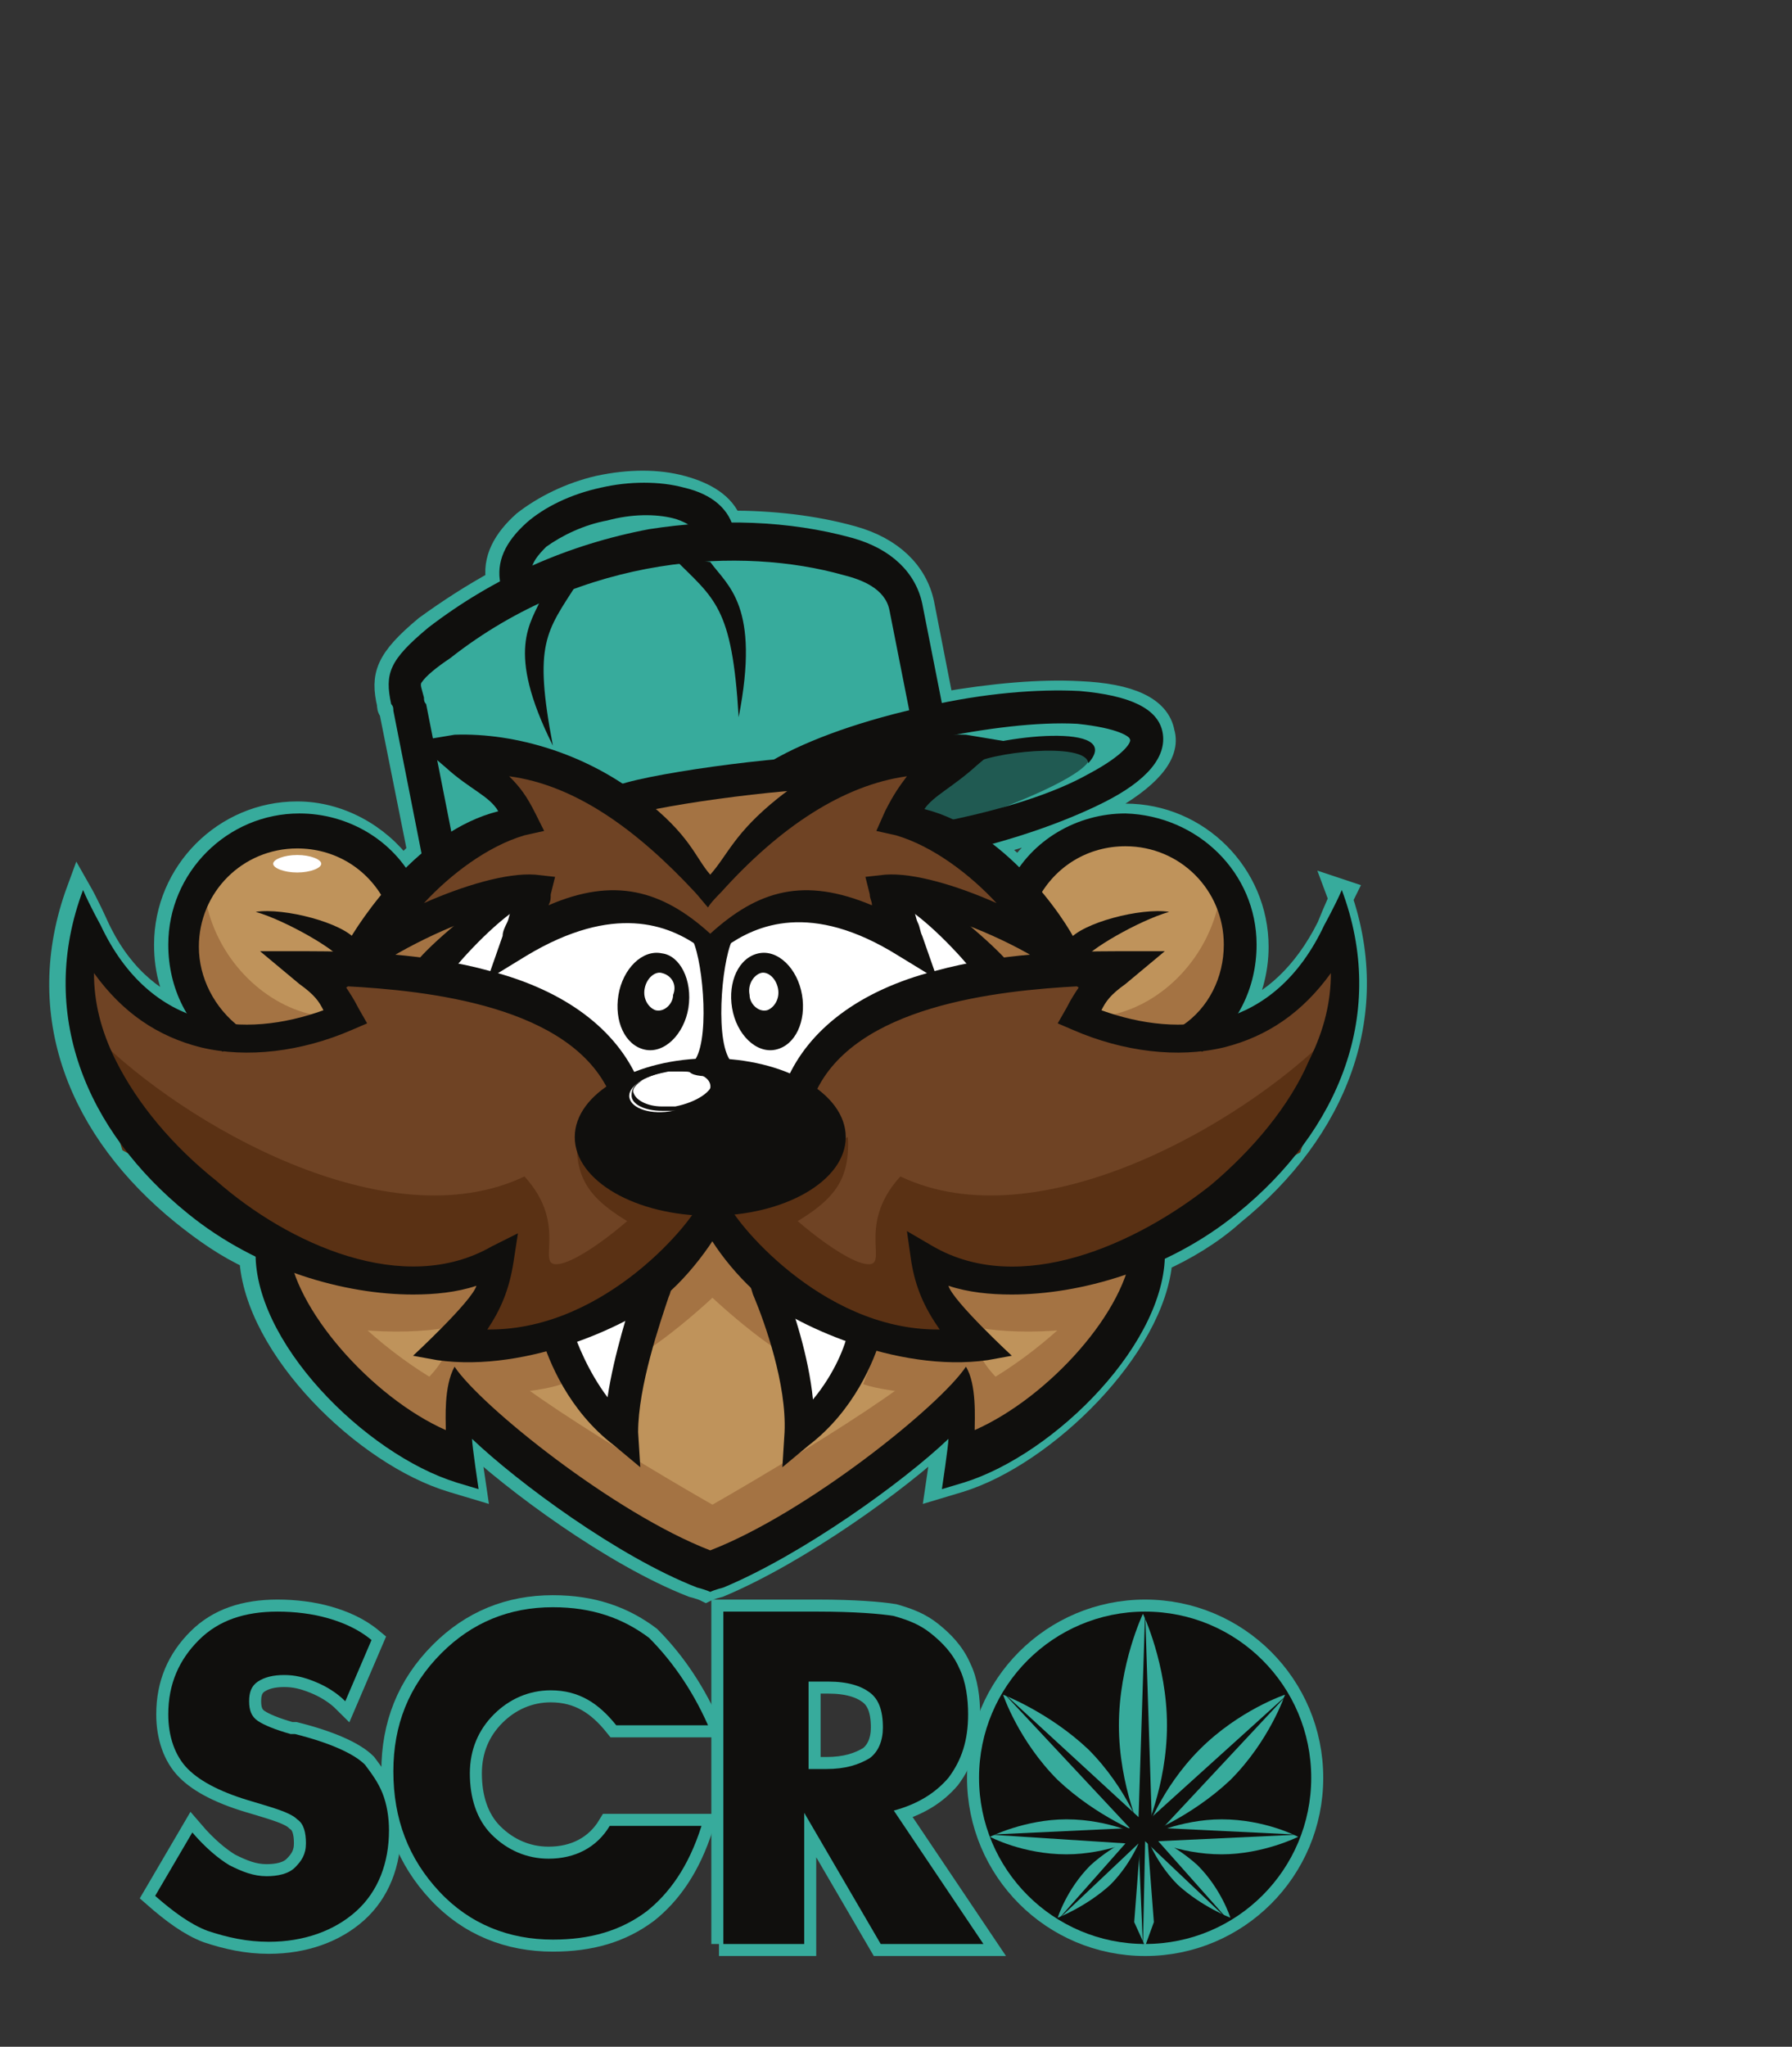 <svg
   xmlns:dc="http://purl.org/dc/elements/1/"
   xmlns:cc="http://creativecommons.org/ns#"
   xmlns:rdf="http://www.w3org/1999/2/22-rdf-syntax-ns#"
   xmlns:svg="http://www.w3.org/2000/svg"
   xmlns="http://www.w3.org/2000/svg"
   viewBox="0 0 820 936"
   height="936"
   width="820"
   xml:space="preserve"
   version="1"
   id="svg4155"><rect x="0" y="0" width="820" height="936" fill="#333333" stroke="none"/><defs
     id="defs4159"><clipPath
       id="clipPath4169"
       clipPathUnits="userSpaceOnUse"><path
         id="path4171"
         d="m 0,749 656,0 L 656,0 0,0 0,749 Z" /></clipPath></defs><g
     transform="matrix(1,0,0,-1,0,936)"
     id="g4163"><g
       id="g4165"><g
         clip-path="url(#clipPath4169)"
         id="g4167"><g
           transform="translate(600,449)"
           id="g4173"><path
             id="path4175"
             style="fill:#100f0d;fill-opacity:1;fill-rule:nonzero;stroke:none"
             d="m 0,0 c -10,-20 -26,-39 -46,-55 -33,-27 -86,-51 -127,-28 l -12,7 2,-14 c 2,-12 6,-21 13,-31 -0,-0 -0,-0 -1,-0 -47,0 -83,38 -93,53 29,3 51,18 51,36 0,8 -5,16 -13,22 20,37 82,44 119,46 l 0,-0 c -2,-3 -4,-6 -6,-10 l -4,-7 7,-3 c 23,-10 48,-13 69,-8 20,5 36,16 49,34 C 10,27 7,14 0,0 m -236,-116 c 7,-4 14,-7 23,-10 -3,-7 -7,-17 -15,-26 -2,13 -5,26 -8,36 m 82,-51 c 0,5 1,21 -4,29 -12,-18 -73,-67 -117,-84 -44,17 -105,66 -117,84 -5,-9 -4,-24 -4,-29 -29,13 -59,44 -69,70 19,-7 37,-10 53,-10 10,0 20,1 29,4 -3,-7 -29,-32 -29,-32 l 11,-2 c 17,-2 35,-0 51,4 4,-11 13,-30 31,-43 l 12,-10 -1,16 c -1,22 9,50 14,62 0,1 1,3 1,4 7,7 14,15 18,23 4,-7 11,-15 17,-22 0,-1 1,-3 2,-5 4,-12 14,-40 14,-62 l -1,-16 12,10 c 17,13 26,32 31,44 16,-5 35,-7 52,-4 l 11,2 c 0,0 -27,25 -29,32 9,-3 19,-4 29,-4 16,-0 34,3 51,9 -10,-26 -40,-57 -69,-69 m -159,50 c -3,-10 -7,-23 -8,-35 -7,9 -12,18 -14,25 8,3 16,7 23,10 M -547,0 c -7,14 -10,27 -10,40 12,-17 29,-29 49,-34 21,-5 46,-2 69,8 l 7,3 -4,7 c -2,4 -4,7 -6,10 37,-1 99,-8 119,-45 -8,-6 -13,-14 -13,-22 0,-18 22,-33 52,-36 -10,-15 -46,-53 -93,-53 -0,0 -0,0 -1,0 7,10 11,18 13,31 l 2,14 -12,-7 c -40,-22 -93,1 -127,28 -20,16 -36,36 -46,55 m 40,54 c 0,25 20,45 45,45 16,0 30,-8 38,-21 -6,-7 -11,-14 -14,-19 -9,7 -32,13 -44,11 12,-3 30,-13 37,-19 -5,0 -10,0 -14,0 l -22,0 18,-15 c 7,-5 9,-8 11,-12 -12,-4 -24,-7 -36,-7 -12,8 -19,22 -19,36 m 107,86 6,-5 c 11,-10 20,-13 24,-20 -8,-2 -16,-5 -22,-10 l -7,34 z m -6,34 c 1,3 7,7 12,11 13,10 27,18 41,25 -5,-11 -14,-25 7,-65 -9,45 -4,52 9,72 16,6 33,10 49,12 17,-17 25,-22 28,-71 10,51 -5,60 -13,71 l -5,1 c 25,2 48,-1 67,-6 8,-2 19,-6 21,-16 l 9,-46 c -24,-6 -46,-14 -62,-22 -26,-2 -57,-7 -70,-11 -24,15 -52,23 -76,22 l -12,-2 -3,16 c -0,1 -0,2 -1,3 -1,5 -1,6 -1,7 m 58,62 c 7,6 16,10 27,13 11,2 22,3 30,0 2,-0 4,-1 7,-3 -6,-1 -12,-1 -19,-2 -18,-3 -36,-8 -53,-16 1,3 4,6 6,8 m 242,-81 c 19,-1 24,-6 25,-7 0,-1 -2,-7 -20,-16 -16,-8 -38,-16 -63,-21 l 0,-0 c -4,2 -8,3 -13,4 4,6 13,10 24,20 l 5,5 c 16,4 45,6 46,-2 13,14 -16,14 -40,10 l -16,3 c -2,0 -5,0 -7,0 22,4 42,6 59,5 m -132,-31 c -2,-1 -3,-2 -5,-4 -20,-16 -23,-26 -31,-35 -7,8 -8,16 -25,30 16,3 41,7 60,8 m 95,-51 c -18,8 -38,14 -51,13 l -9,-1 2,-8 c 0,-2 1,-3 1,-5 -31,13 -52,7 -74,-13 -22,20 -44,26 -74,13 1,2 1,3 1,5 l 2,8 -9,1 c -13,1 -33,-5 -51,-13 12,13 29,26 46,31 l 9,2 -4,8 c -4,8 -7,12 -12,17 30,-4 58,-24 85,-53 1,-1 5,-6 6,-7 1,2 5,6 6,7 27,30 56,49 85,53 -5,-5 -8,-10 -12,-17 l -4,-8 9,-2 c 18,-5 34,-18 46,-31 m 5,-26 c -3,4 -8,9 -15,14 9,-4 18,-8 26,-13 -4,-0 -8,-1 -11,-1 m -33,-6 -7,18 c -1,2 -1,4 -2,6 -1,2 -1,4 -2,6 10,-7 21,-18 27,-26 -5,-1 -10,-2 -15,-3 -0,-0 -1,-0 -1,-0 m -186,9 c 37,22 61,15 76,6 5,-11 8,-44 1,-54 -11,-1 -21,-3 -29,-7 -11,20 -32,36 -64,45 l 16,10 z m -6,20 c -1,-2 -1,-3 -2,-5 -1,-2 -2,-4 -2,-6 l -7,-18 c -0,0 -0,0 -1,0 -5,1 -10,2 -15,3 7,8 17,19 27,26 m -44,-23 c -4,0 -8,1 -12,1 8,5 17,9 27,13 -6,-6 -12,-11 -15,-15 M -266,3 c -7,10 -4,43 1,54 l -0,0 c 14,9 39,16 75,-6 l 16,-10 c -31,-9 -53,-25 -63,-45 -8,4 -18,6 -29,7 m 182,96 c 25,0 45,-20 45,-45 0,-14 -7,-28 -19,-36 -12,-0 -25,2 -36,7 2,4 4,7 11,12 L -66,51 -88,51 c -4,-0 -9,-0 -14,-0 7,6 25,16 37,19 -13,2 -37,-4 -45,-11 -3,5 -8,12 -14,19 8,13 23,22 38,22 M 15,79 C 12,73 8,63 8,63 -3,41 -18,28 -34,22 c 6,10 9,21 9,32 0,33 -27,60 -60,60 -20,0 -37,-9 -49,-25 -4,4 -9,8 -13,12 20,5 38,12 52,19 20,11 30,22 27,32 -2,11 -15,17 -38,18 -18,1 -40,-1 -63,-5 l -9,46 c -3,14 -14,25 -32,30 -18,5 -37,7 -56,7 -3,8 -11,13 -22,16 -11,3 -24,3 -38,-0 -13,-3 -25,-9 -34,-16 -9,-8 -14,-17 -12,-27 -11,-6 -22,-13 -33,-21 l -0,-0 c -18,-15 -20,-22 -17,-35 0,-1 0,-2 1,-3 l 13,-65 c -3,-2 -5,-5 -8,-7 -11,15 -29,25 -48,25 -33,0 -60,-27 -60,-60 0,-12 3,-23 10,-32 -17,6 -32,19 -42,41 0,0 -4,9 -8,16 -21,-57 1,-110 48,-148 10,-8 20,-15 31,-20 2,-41 52,-90 92,-102 l 10,-3 c 0,0 -3,20 -3,23 21,-20 67,-54 103,-68 0,0 4,-1 6,-2 2,1 6,2 6,2 36,15 82,48 103,68 -0,-3 -3,-23 -3,-23 l 10,3 c 39,12 89,61 92,101 11,5 23,12 33,21 47,38 69,92 48,148" /></g><g
           transform="translate(600,449)"
           id="g4177"><path
             id="path4179"
             style="fill:none;stroke:#37ab9c;stroke-width:11;stroke-linecap:butt;stroke-linejoin:miter;stroke-miterlimit:10;stroke-dasharray:none;stroke-opacity:1"
             d="m 0,0 c -10,-20 -26,-39 -46,-55 -33,-27 -86,-51 -127,-28 l -12,7 2,-14 c 2,-12 6,-21 13,-31 -0,-0 -0,-0 -1,-0 -47,0 -83,38 -93,53 29,3 51,18 51,36 0,8 -5,16 -13,22 20,37 82,44 119,46 l 0,-0 c -2,-3 -4,-6 -6,-10 l -4,-7 7,-3 c 23,-10 48,-13 69,-8 20,5 36,16 49,34 C 10,27 7,14 0,0 Z m -236,-116 c 7,-4 14,-7 23,-10 -3,-7 -7,-17 -15,-26 -2,13 -5,26 -8,36 z m 82,-51 c 0,5 1,21 -4,29 -12,-18 -73,-67 -117,-84 -44,17 -105,66 -117,84 -5,-9 -4,-24 -4,-29 -29,13 -59,44 -69,70 19,-7 37,-10 53,-10 10,0 20,1 29,4 -3,-7 -29,-32 -29,-32 l 11,-2 c 17,-2 35,-0 51,4 4,-11 13,-30 31,-43 l 12,-10 -1,16 c -1,22 9,50 14,62 0,1 1,3 1,4 7,7 14,15 18,23 4,-7 11,-15 17,-22 0,-1 1,-3 2,-5 4,-12 14,-40 14,-62 l -1,-16 12,10 c 17,13 26,32 31,44 16,-5 35,-7 52,-4 l 11,2 c 0,0 -27,25 -29,32 9,-3 19,-4 29,-4 16,-0 34,3 51,9 -10,-26 -40,-57 -69,-69 z m -159,50 c -3,-10 -7,-23 -8,-35 -7,9 -12,18 -14,25 8,3 16,7 23,10 z M -547,0 c -7,14 -10,27 -10,40 12,-17 29,-29 49,-34 21,-5 46,-2 69,8 l 7,3 -4,7 c -2,4 -4,7 -6,10 37,-1 99,-8 119,-45 -8,-6 -13,-14 -13,-22 0,-18 22,-33 52,-36 -10,-15 -46,-53 -93,-53 -0,0 -0,0 -1,0 7,10 11,18 13,31 l 2,14 -12,-7 c -40,-22 -93,1 -127,28 -20,16 -36,36 -46,55 z m 40,54 c 0,25 20,45 45,45 16,0 30,-8 38,-21 -6,-7 -11,-14 -14,-19 -9,7 -32,13 -44,11 12,-3 30,-13 37,-19 -5,0 -10,0 -14,0 l -22,0 18,-15 c 7,-5 9,-8 11,-12 -12,-4 -24,-7 -36,-7 -12,8 -19,22 -19,36 z m 107,86 6,-5 c 11,-10 20,-13 24,-20 -8,-2 -16,-5 -22,-10 l -7,34 z m -6,34 c 1,3 7,7 12,11 13,10 27,18 41,25 -5,-11 -14,-25 7,-65 -9,45 -4,52 9,72 16,6 33,10 49,12 17,-17 25,-22 28,-71 10,51 -5,60 -13,71 l -5,1 c 25,2 48,-1 67,-6 8,-2 19,-6 21,-16 l 9,-46 c -24,-6 -46,-14 -62,-22 -26,-2 -57,-7 -70,-11 -24,15 -52,23 -76,22 l -12,-2 -3,16 c -0,1 -0,2 -1,3 -1,5 -1,6 -1,7 z m 58,62 c 7,6 16,10 27,13 11,2 22,3 30,0 2,-0 4,-1 7,-3 -6,-1 -12,-1 -19,-2 -18,-3 -36,-8 -53,-16 1,3 4,6 6,8 z m 242,-81 c 19,-1 24,-6 25,-7 0,-1 -2,-7 -20,-16 -16,-8 -38,-16 -63,-21 l 0,-0 c -4,2 -8,3 -13,4 4,6 13,10 24,20 l 5,5 c 16,4 45,6 46,-2 13,14 -16,14 -40,10 l -16,3 c -2,0 -5,0 -7,0 22,4 42,6 59,5 z m -132,-31 c -2,-1 -3,-2 -5,-4 -20,-16 -23,-26 -31,-35 -7,8 -8,16 -25,30 16,3 41,7 60,8 z m 95,-51 c -18,8 -38,14 -51,13 l -9,-1 2,-8 c 0,-2 1,-3 1,-5 -31,13 -52,7 -74,-13 -22,20 -44,26 -74,13 1,2 1,3 1,5 l 2,8 -9,1 c -13,1 -33,-5 -51,-13 12,13 29,26 46,31 l 9,2 -4,8 c -4,8 -7,12 -12,17 30,-4 58,-24 85,-53 1,-1 5,-6 6,-7 1,2 5,6 6,7 27,30 56,49 85,53 -5,-5 -8,-10 -12,-17 l -4,-8 9,-2 c 18,-5 34,-18 46,-31 z m 5,-26 c -3,4 -8,9 -15,14 9,-4 18,-8 26,-13 -4,-0 -8,-1 -11,-1 z m -33,-6 -7,18 c -1,2 -1,4 -2,6 -1,2 -1,4 -2,6 10,-7 21,-18 27,-26 -5,-1 -10,-2 -15,-3 -0,-0 -1,-0 -1,-0 z m -186,9 c 37,22 61,15 76,6 5,-11 8,-44 1,-54 -11,-1 -21,-3 -29,-7 -11,20 -32,36 -64,45 l 16,10 z m -6,20 c -1,-2 -1,-3 -2,-5 -1,-2 -2,-4 -2,-6 l -7,-18 c -0,0 -0,0 -1,0 -5,1 -10,2 -15,3 7,8 17,19 27,26 z m -44,-23 c -4,0 -8,1 -12,1 8,5 17,9 27,13 -6,-6 -12,-11 -15,-15 z M -266,3 c -7,10 -4,43 1,54 l -0,0 c 14,9 39,16 75,-6 l 16,-10 c -31,-9 -53,-25 -63,-45 -8,4 -18,6 -29,7 z m 182,96 c 25,0 45,-20 45,-45 0,-14 -7,-28 -19,-36 -12,-0 -25,2 -36,7 2,4 4,7 11,12 L -66,51 -88,51 c -4,-0 -9,-0 -14,-0 7,6 25,16 37,19 -13,2 -37,-4 -45,-11 -3,5 -8,12 -14,19 8,13 23,22 38,22 z M 15,79 C 12,73 8,63 8,63 -3,41 -18,28 -34,22 c 6,10 9,21 9,32 0,33 -27,60 -60,60 -20,0 -37,-9 -49,-25 -4,4 -9,8 -13,12 20,5 38,12 52,19 20,11 30,22 27,32 -2,11 -15,17 -38,18 -18,1 -40,-1 -63,-5 l -9,46 c -3,14 -14,25 -32,30 -18,5 -37,7 -56,7 -3,8 -11,13 -22,16 -11,3 -24,3 -38,-0 -13,-3 -25,-9 -34,-16 -9,-8 -14,-17 -12,-27 -11,-6 -22,-13 -33,-21 l -0,-0 c -18,-15 -20,-22 -17,-35 0,-1 0,-2 1,-3 l 13,-65 c -3,-2 -5,-5 -8,-7 -11,15 -29,25 -48,25 -33,0 -60,-27 -60,-60 0,-12 3,-23 10,-32 -17,6 -32,19 -42,41 0,0 -4,9 -8,16 -21,-57 1,-110 48,-148 10,-8 20,-15 31,-20 2,-41 52,-90 92,-102 l 10,-3 c 0,0 -3,20 -3,23 21,-20 67,-54 103,-68 0,0 4,-1 6,-2 2,1 6,2 6,2 36,15 82,48 103,68 -0,-3 -3,-23 -3,-23 l 10,3 c 39,12 89,61 92,101 11,5 23,12 33,21 47,38 69,92 48,148 z" /></g><g
           transform="translate(347,500)"
           id="g4181"><path
             id="path4183"
             style="fill:#100f0d;fill-opacity:1;fill-rule:nonzero;stroke:none"
             d="m 0,0 c -9,-2 -14,-13 -12,-25 2,-12 11,-21 20,-19 9,2 14,13 12,25 C 18,-7 9,2 0,0" /></g><g
           transform="translate(347,500)"
           id="g4185"><path
             id="path4187"
             style="fill:none;stroke:#37ab9c;stroke-width:11;stroke-linecap:butt;stroke-linejoin:miter;stroke-miterlimit:10;stroke-dasharray:none;stroke-opacity:1"
             d="m 0,0 c -9,-2 -14,-13 -12,-25 2,-12 11,-21 20,-19 9,2 14,13 12,25 C 18,-7 9,2 0,0 Z" /></g><g
           transform="translate(295,456)"
           id="g4189"><path
             id="path4191"
             style="fill:#100f0d;fill-opacity:1;fill-rule:nonzero;stroke:none"
             d="M 0,0 C 9,-2 18,7 20,19 22,32 17,43 8,44 -1,46 -10,37 -12,25 -14,13 -9,2 0,0" /></g><g
           transform="translate(295,456)"
           id="g4193"><path
             id="path4195"
             style="fill:none;stroke:#37ab9c;stroke-width:11;stroke-linecap:butt;stroke-linejoin:miter;stroke-miterlimit:10;stroke-dasharray:none;stroke-opacity:1"
             d="M 0,0 C 9,-2 18,7 20,19 22,32 17,43 8,44 -1,46 -10,37 -12,25 -14,13 -9,2 0,0 Z" /></g><g
           transform="translate(324,147)"
           id="g4197"><path
             id="path4199"
             style="fill:#40bb6a;fill-opacity:1;fill-rule:nonzero;stroke:none"
             d="m 0,0 -42,0 c -8,10 -17,16 -30,16 -10,0 -19,-4 -26,-11 -7,-7 -11,-16 -11,-27 0,-11 3,-21 10,-28 7,-7 16,-11 26,-11 12,0 22,5 28,15 l 42,0 C -9,-65 -18,-77 -28,-85 -40,-94 -54,-98 -71,-98 c -20,0 -38,7 -52,22 -14,15 -21,33 -21,55 0,21 7,39 22,54 14,14 31,21 51,21 18,0 32,-5 44,-14 C -18,31 -8,18 0,0" /></g><g
           transform="translate(324,147)"
           id="g4201"><path
             id="path4203"
             style="fill:none;stroke:#37ab9c;stroke-width:11;stroke-linecap:butt;stroke-linejoin:miter;stroke-miterlimit:10;stroke-dasharray:none;stroke-opacity:1"
             d="m 0,0 -42,0 c -8,10 -17,16 -30,16 -10,0 -19,-4 -26,-11 -7,-7 -11,-16 -11,-27 0,-11 3,-21 10,-28 7,-7 16,-11 26,-11 12,0 22,5 28,15 l 42,0 C -9,-65 -18,-77 -28,-85 -40,-94 -54,-98 -71,-98 c -20,0 -38,7 -52,22 -14,15 -21,33 -21,55 0,21 7,39 22,54 14,14 31,21 51,21 18,0 32,-5 44,-14 C -18,31 -8,18 0,0 Z" /></g><g
           transform="translate(88,98)"
           id="g4205"><path
             id="path4207"
             style="fill:#40bb6a;fill-opacity:1;fill-rule:nonzero;stroke:none"
             d="m 0,0 c 6,-7 12,-12 17,-15 6,-3 11,-5 17,-5 5,0 10,1 13,4 3,3 5,6 5,11 0,5 -1,9 -4,11 -3,3 -10,5 -20,8 -14,4 -24,9 -30,15 -6,6 -9,15 -9,25 0,14 5,25 14,34 9,9 21,13 36,13 8,0 16,-1 23,-3 7,-2 14,-5 20,-10 L 70,60 c -4,4 -9,7 -14,9 -5,2 -9,3 -14,3 -5,0 -9,-1 -12,-3 -3,-2 -4,-5 -4,-9 0,-4 1,-7 4,-9 3,-2 8,-4 15,-6 l 2,-0 c 16,-4 27,-9 32,-14 3,-4 6,-8 8,-13 2,-5 3,-11 3,-17 0,-15 -5,-28 -15,-37 -10,-9 -24,-14 -40,-14 -10,0 -19,2 -28,5 -8,3 -16,9 -24,16 L 0,0 Z" /></g><g
           transform="translate(88,98)"
           id="g4209"><path
             id="path4211"
             style="fill:none;stroke:#37ab9c;stroke-width:11;stroke-linecap:butt;stroke-linejoin:miter;stroke-miterlimit:10;stroke-dasharray:none;stroke-opacity:1"
             d="m 0,0 c 6,-7 12,-12 17,-15 6,-3 11,-5 17,-5 5,0 10,1 13,4 3,3 5,6 5,11 0,5 -1,9 -4,11 -3,3 -10,5 -20,8 -14,4 -24,9 -30,15 -6,6 -9,15 -9,25 0,14 5,25 14,34 9,9 21,13 36,13 8,0 16,-1 23,-3 7,-2 14,-5 20,-10 L 70,60 c -4,4 -9,7 -14,9 -5,2 -9,3 -14,3 -5,0 -9,-1 -12,-3 -3,-2 -4,-5 -4,-9 0,-4 1,-7 4,-9 3,-2 8,-4 15,-6 l 2,-0 c 16,-4 27,-9 32,-14 3,-4 6,-8 8,-13 2,-5 3,-11 3,-17 0,-15 -5,-28 -15,-37 -10,-9 -24,-14 -40,-14 -10,0 -19,2 -28,5 -8,3 -16,9 -24,16 L 0,0 Z" /></g><g
           transform="translate(370,127)"
           id="g4213"><path
             id="path4215"
             style="fill:#40bb6a;fill-opacity:1;fill-rule:nonzero;stroke:none"
             d="m 0,0 8,0 c 9,0 15,2 20,5 4,3 6,8 6,14 0,8 -2,13 -6,16 -4,3 -10,5 -19,5 L 0,40 0,0 Z m -39,-80 0,152 43,0 c 17,0 29,-1 35,-2 7,-2 12,-4 17,-8 5,-4 10,-9 13,-16 3,-6 4,-14 4,-21 0,-12 -3,-21 -9,-29 -6,-7 -14,-12 -25,-15 l 41,-61 -47,0 -35,60 0,-60 -39,0 z" /></g><g
           transform="translate(370,127)"
           id="g4217"><path
             id="path4219"
             style="fill:none;stroke:#37ab9c;stroke-width:11;stroke-linecap:butt;stroke-linejoin:miter;stroke-miterlimit:10;stroke-dasharray:none;stroke-opacity:1"
             d="m 0,0 8,0 c 9,0 15,2 20,5 4,3 6,8 6,14 0,8 -2,13 -6,16 -4,3 -10,5 -19,5 L 0,40 0,0 Z m -39,-80 0,152 43,0 c 17,0 29,-1 35,-2 7,-2 12,-4 17,-8 5,-4 10,-9 13,-16 3,-6 4,-14 4,-21 0,-12 -3,-21 -9,-29 -6,-7 -14,-12 -25,-15 l 41,-61 -47,0 -35,60 0,-60 -39,0 z" /></g><g
           transform="translate(600,123)"
           id="g4221"><path
             id="path4223"
             style="fill:#40bb6a;fill-opacity:1;fill-rule:nonzero;stroke:none"
             d="m 0,0 c 0,-42 -34,-76 -76,-76 -42,0 -76,34 -76,76 0,42 34,76 76,76 C -34,76 0,42 0,0" /></g><g
           transform="translate(600,123)"
           id="g4225"><path
             id="path4227"
             style="fill:none;stroke:#37ab9c;stroke-width:11;stroke-linecap:butt;stroke-linejoin:miter;stroke-miterlimit:10;stroke-dasharray:none;stroke-opacity:1"
             d="m 0,0 c 0,-42 -34,-76 -76,-76 -42,0 -76,34 -76,76 0,42 34,76 76,76 C -34,76 0,42 0,0 Z" /></g><g
           transform="translate(288,571)"
           id="g4229"><path
             id="path4231"
             style="fill:#a47343;fill-opacity:1;fill-rule:nonzero;stroke:none"
             d="m 0,0 85,4 37,15 23,-7 -21,-20 32,-17 26,-23 14,-32 c 0,0 -26,-5 -27,0 -1,5 -36,37 -36,37 l -11,-20 -32,10 -41,-1 -11,-19 -16,20 -31,0 -38,-11 0,20 -25,-9 -19,-28 -28,0 12,28 27,27 32,17 -21,20 17,3 L -5,6 0,0 Z" /></g><g
           transform="translate(39,500)"
           id="g4233"><path
             id="path4235"
             style="fill:#bf935b;fill-opacity:1;fill-rule:nonzero;stroke:none"
             d="m 0,0 38,-34 56,-5 21,14 -2,15 59,-1 39,-17 27,-18 7,-15 10,-21 41,5 24,12 12,20 35,23 30,12 69,4 -6,-17 35,-19 50,10 25,34 5,-22 -24,-62 -48,-40 -15,-19 -9,-27 -47,-40 -32,-21 -2,25 -55,-44 -56,-35 -74,50 -39,22 0,-17 -58,34 -21,41 -10,26 L 30,-88 4,-48 0,-9 0,0 Z" /></g><g
           transform="translate(39,500)"
           id="g4237"><path
             id="path4239"
             style="fill:#6f4324;fill-opacity:1;fill-rule:nonzero;stroke:none"
             d="m 0,0 52,-36 48,0 15,10 -6,13 54,0 54,-20 22,-15 10,-32 38,-26 -11,-21 -41,-38 -50,-16 -18,0 22,38 -33,-13 -52,13 -42,30 -37,23 L 7,-53 0,-11 0,0 Z" /></g><g
           transform="translate(353,410)"
           id="g4241"><path
             id="path4243"
             style="fill:#6f4324;fill-opacity:1;fill-rule:nonzero;stroke:none"
             d="m 0,0 -24,-25 12,-23 106,-42 -14,20 -6,18 24,-5 62,5 71,52 22,45 9,28 -5,17 c 0,0 -24,-22 -27,-26 -3,-4 -32,-16 -32,-16 L 159,53 147,64 145,79 115,77 63,67 35,53 11,29 0,0 Z" /></g><g
           transform="translate(353,366)"
           id="g4245"><path
             id="path4247"
             style="fill:#6f4324;fill-opacity:1;fill-rule:nonzero;stroke:none"
             d="M 0,0 19,-27 79,-47 78,-23 0,0 Z" /></g><g
           transform="translate(323,531)"
           id="g4249"><path
             id="path4251"
             style="fill:#6f4324;fill-opacity:1;fill-rule:nonzero;stroke:none"
             d="m 0,0 -16,24 -43,26 -35,5 7,-28 -46,-28 -8,-22 36,14 23,5 0,-20 38,15 24,-4 L 0,-28 l 27,15 29,1 32,-10 0,20 16,0 37,-14 L 133,0 94,29 103,59 45,52 40,37 14,9 0,0 Z" /></g><g
           transform="translate(160,497)"
           id="g4253"><path
             id="path4255"
             style="fill:#bf935b;fill-opacity:1;fill-rule:nonzero;stroke:none"
             d="M 0,0 1,1 23,31 0,49 -36,58 -56,43 -70,22 l 0,-30 10,-27 34,2 L -5,-23 -20,0" /></g><g
           transform="translate(473,531)"
           id="g4257"><path
             id="path4259"
             style="fill:#bf935b;fill-opacity:1;fill-rule:nonzero;stroke:none"
             d="m 0,0 34,24 35,-8 23,-27 0,-28 -7,-22 -14,-7 -44,4 6,25 L 16,-28 0,0 Z" /></g><g
           transform="translate(302,350)"
           id="g4261"><path
             id="path4263"
             style="fill:#ffffff;fill-opacity:1;fill-rule:nonzero;stroke:none"
             d="M 0,0 -19,-63 -47,-25 -14,-11 0,0 Z" /></g><g
           transform="translate(351,343)"
           id="g4265"><path
             id="path4267"
             style="fill:#ffffff;fill-opacity:1;fill-rule:nonzero;stroke:none"
             d="M 0,0 12,-30 16,-56 32,-39 42,-16 16,0 0,0 Z" /></g><g
           transform="translate(194,546)"
           id="g4269"><path
             id="path4271"
             style="fill:#37ab9c;fill-opacity:1;fill-rule:nonzero;stroke:none"
             d="m 0,0 42,12 c 0,0 -24,28 -15,28 l 44,0 30,-15 36,5 37,7 57,10 0,-10 -2,-18 34,-10 32,15 29,14 7,24 c 0,0 -22,4 -25,4 l -61,0 -15,1 -8,44 -13,13 -49,19 -32,2 -11,14 -27,0 -35,-12 -13,-12 0,-11 -23,-22 L -4,86 -11,74 0,0 Z" /></g><g
           transform="translate(252,528)"
           id="g4273"><path
             id="path4275"
             style="fill:#ffffff;fill-opacity:1;fill-rule:nonzero;stroke:none"
             d="m 0,0 -23,-4 -21,-22 -2,-12 23,-8 23,-8 22,-19 12,-12 15,1 42,-7 22,1 24,24 44,20 23,8 L 186,-20 158,0 l 0,-20 L 136,-9 100,-10 76,-26 58,-15 27,-5 -12,-20 0,0 Z" /></g><g
           transform="translate(44,462)"
           id="g4277"><path
             id="path4279"
             style="fill:#5a3114;fill-opacity:1;fill-rule:nonzero;stroke:none"
             d="m 0,0 c 40,-40 133,-94 196,-64 21,-23 4,-42 16,-40 12,2 40,26 44,33 l 30,-6 -27,-35 -67,-27 -23,0 12,34 -43,-8 L 68,-83 12,-52 -1,-10 0,0 Z" /></g><g
           transform="translate(264,416)"
           id="g4281"><path
             id="path4283"
             style="fill:#5a3114;fill-opacity:1;fill-rule:nonzero;stroke:none"
             d="m 0,0 c -1,-21 7,-30 31,-43 24,-13 14,22 14,22 L 0,0 Z" /></g><g
           transform="translate(140,332)"
           id="g4285"><path
             id="path4287"
             style="fill:#a47343;fill-opacity:1;fill-rule:nonzero;stroke:none"
             d="m 0,0 c 31,-8 68,-5 73,0 5,5 14,21 14,21 L 41,18 -7,26 0,0 Z" /></g><g
           transform="translate(207,320)"
           id="g4289"><path
             id="path4291"
             style="fill:#a47343;fill-opacity:1;fill-rule:nonzero;stroke:none"
             d="m 0,0 c -7,-6 -1,-5 -17,-20 22,-4 56,-1 67,3 L 42,4 0,0 Z" /></g><g
           transform="translate(295,318)"
           id="g4293"><path
             id="path4295"
             style="fill:#a47343;fill-opacity:1;fill-rule:nonzero;stroke:none"
             d="M 0,0 C 11,6 49,38 46,44 43,49 34,56 34,56 L 14,41 0,24 0,0 Z" /></g><g
           transform="translate(153,343)"
           id="g4297"><path
             id="path4299"
             style="fill:#a47343;fill-opacity:1;fill-rule:nonzero;stroke:none"
             d="m 0,0 c 17,-20 44,-39 60,-45 15,-7 0,-11 0,-11 L 53,-78 20,-50 -16,-9 0,0 Z" /></g><g
           transform="translate(231,309)"
           id="g4301"><path
             id="path4303"
             style="fill:#a47343;fill-opacity:1;fill-rule:nonzero;stroke:none"
             d="M 0,0 C 18,-17 110,-71 123,-76 137,-81 95,-94 95,-94 L 48,-68 0,-33 -19,-11 0,0 Z" /></g><g
           transform="translate(93,531)"
           id="g4305"><path
             id="path4307"
             style="fill:#a47343;fill-opacity:1;fill-rule:nonzero;stroke:none"
             d="m 0,0 c 0,-2 1,-4 1,-6 5,-27 26,-48 49,-53 24,-5 5,-7 5,-7 l -24,-2 -19,3 -20,24 0,22" /></g><g
           transform="translate(608,462)"
           id="g4309"><path
             id="path4311"
             style="fill:#5a3114;fill-opacity:1;fill-rule:nonzero;stroke:none"
             d="m 0,0 c -40,-40 -133,-94 -196,-64 -21,-23 -4,-42 -16,-40 -12,2 -40,26 -44,33 l -30,-6 27,-35 67,-27 23,0 -12,34 43,-8 69,29 56,31 L 1,-10 0,0 Z" /></g><g
           transform="translate(388,416)"
           id="g4313"><path
             id="path4315"
             style="fill:#5a3114;fill-opacity:1;fill-rule:nonzero;stroke:none"
             d="m 0,0 c 1,-21 -7,-30 -31,-43 -24,-13 -14,22 -14,22 L 0,0 Z" /></g><g
           transform="translate(512,332)"
           id="g4317"><path
             id="path4319"
             style="fill:#a47343;fill-opacity:1;fill-rule:nonzero;stroke:none"
             d="m 0,0 c -31,-8 -68,-5 -73,0 -5,5 -14,21 -14,21 L -41,18 7,26 0,0 Z" /></g><g
           transform="translate(445,320)"
           id="g4321"><path
             id="path4323"
             style="fill:#a47343;fill-opacity:1;fill-rule:nonzero;stroke:none"
             d="m 0,0 c 7,-6 1,-5 17,-20 -22,-4 -56,-1 -67,3 L -42,4 0,0 Z" /></g><g
           transform="translate(357,318)"
           id="g4325"><path
             id="path4327"
             style="fill:#a47343;fill-opacity:1;fill-rule:nonzero;stroke:none"
             d="m 0,0 c -11,6 -49,38 -46,44 3,6 12,13 12,13 L -14,41 0,24 0,0 Z" /></g><g
           transform="translate(499,343)"
           id="g4329"><path
             id="path4331"
             style="fill:#a47343;fill-opacity:1;fill-rule:nonzero;stroke:none"
             d="m 0,0 c -17,-20 -44,-39 -60,-45 -15,-7 0,-11 0,-11 l 7,-22 33,28 L 16,-9 0,0 Z" /></g><g
           transform="translate(421,309)"
           id="g4333"><path
             id="path4335"
             style="fill:#a47343;fill-opacity:1;fill-rule:nonzero;stroke:none"
             d="m 0,0 c -18,-17 -110,-71 -123,-76 -13,-5 28,-18 28,-18 L -48,-68 0,-33 19,-11 0,0 Z" /></g><g
           transform="translate(559,531)"
           id="g4337"><path
             id="path4339"
             style="fill:#a47343;fill-opacity:1;fill-rule:nonzero;stroke:none"
             d="m 0,0 c -0,-2 -1,-4 -1,-6 -5,-27 -26,-48 -49,-53 -24,-5 -5,-7 -5,-7 l 24,-2 19,3 20,24 0,22" /></g><g
           transform="translate(147,541)"
           id="g4341"><path
             id="path4343"
             style="fill:#ffffff;fill-opacity:1;fill-rule:nonzero;stroke:none"
             d="m 0,0 c 0,-2 -5,-4 -11,-4 -6,0 -11,2 -11,4 0,2 5,4 11,4 C -5,4 0,2 0,0" /></g><g
           transform="translate(305,562)"
           id="g4345"><path
             id="path4347"
             style="fill:#a47343;fill-opacity:1;fill-rule:nonzero;stroke:none"
             d="m 0,0 c 17,1 44,-1 49,1 5,2 11,15 11,15 L 2,14 -17,9 0,0 Z" /></g><g
           transform="translate(449,595)"
           id="g4349"><path
             id="path4351"
             style="fill:#205a52;fill-opacity:1;fill-rule:nonzero;stroke:none"
             d="m 0,0 c 116,8 -5,-35 -16,-37 -11,-2 -22,4 -22,4 L -16,-9 0,0 Z" /></g><g
           transform="translate(387,416)"
           id="g4353"><path
             id="path4355"
             style="fill:#100f0d;fill-opacity:1;fill-rule:nonzero;stroke:none"
             d="m 0,0 c 0,-20 -28,-36 -62,-36 -34,0 -62,16 -62,36 0,20 28,36 62,36 C -28,36 0,20 0,0" /></g><g
           transform="translate(325,440)"
           id="g4357"><path
             id="path4359"
             style="fill:#ffffff;fill-opacity:1;fill-rule:nonzero;stroke:none"
             d="m 0,0 c 1,-5 -7,-10 -17,-12 -10,-2 -19,1 -20,6 -1,5 7,10 17,12 C -10,7 -1,5 0,0" /></g><g
           transform="translate(312,446)"
           id="g4361"><path
             id="path4363"
             style="fill:#100f0d;fill-opacity:1;fill-rule:nonzero;stroke:none"
             d="m 0,0 c -2,0 -4,-0 -6,-0 -5,-1 -9,-2 -12,-4 -3,-2 -5,-4 -4,-6 1,-3 6,-6 13,-6 2,0 4,0 6,0 10,2 17,7 17,11 C 13,-2 7,0 0,0 m -9,-18 c -8,0 -14,3 -14,7 -0,3 1,5 5,7 3,2 8,4 13,5 2,0 4,0 6,0 8,0 14,-3 14,-7 1,-5 -7,-10 -18,-12 -2,-0 -4,-0 -6,-0" /></g><g
           transform="translate(200,314)"
           id="g4365"><path
             id="path4367"
             style="fill:#100f0d;fill-opacity:1;fill-rule:nonzero;stroke:none"
             d="m 0,0 -11,2 c 0,0 27,25 29,32 -9,-3 -19,-4 -29,-4 -31,-0 -71,11 -103,37 -47,38 -69,92 -48,148 3,-7 8,-16 8,-16 23,-49 66,-52 102,-39 -2,4 -4,7 -11,12 l -18,15 22,-0 c 22,-0 54,-1 83,-9 35,-9 58,-27 68,-50 l -13,-6 c -18,40 -83,47 -121,49 2,-3 4,-6 6,-10 l 4,-7 -7,-3 c -23,-10 -48,-13 -69,-8 -20,5 -36,16 -49,34 -0,-13 3,-26 10,-40 10,-20 26,-39 46,-55 C -68,53 -15,29 25,52 L 37,58 35,45 C 33,32 29,23 23,14 c 0,-0 0,-0 1,-0 54,0 94,51 96,58 -0,-0 -0,-0 -0,-1 l 14,0 C 133,63 119,42 105,30 90,17 42,-6 0,0" /></g><g
           transform="translate(452,314)"
           id="g4369"><path
             id="path4371"
             style="fill:#100f0d;fill-opacity:1;fill-rule:nonzero;stroke:none"
             d="m 0,0 11,2 c 0,0 -27,25 -29,32 9,-3 19,-4 29,-4 31,-0 71,11 103,37 47,38 69,92 48,148 -3,-7 -8,-16 -8,-16 -23,-49 -66,-52 -102,-39 2,4 4,7 11,12 l 18,15 -22,-0 c -22,-0 -54,-1 -83,-9 -35,-9 -58,-27 -68,-50 l 13,-6 c 18,40 83,47 121,49 -2,-3 -4,-6 -6,-10 l -4,-7 7,-3 c 23,-10 48,-13 69,-8 20,5 36,16 49,34 0,-13 -3,-26 -10,-40 C 138,116 121,96 102,80 68,53 15,29 -25,52 l -12,7 2,-14 c 2,-12 6,-21 13,-31 -0,-0 -0,-0 -1,-0 -54,0 -94,51 -96,58 0,-0 0,-0 0,-1 l -14,0 c -0,-9 14,-29 28,-41 C -90,17 -42,-6 0,0" /></g><g
           transform="translate(367,481)"
           id="g4373"><path
             id="path4375"
             style="fill:#100f0d;fill-opacity:1;fill-rule:nonzero;stroke:none"
             d="m 0,0 c 2,-12 -3,-23 -12,-25 -9,-2 -18,7 -20,19 -2,12 3,23 12,25 C -11,21 -2,12 0,0" /></g><g
           transform="translate(356,484)"
           id="g4377"><path
             id="path4379"
             style="fill:#ffffff;fill-opacity:1;fill-rule:nonzero;stroke:none"
             d="m 0,0 c 1,-5 -2,-9 -5,-10 -4,-1 -8,3 -8,7 -1,5 2,9 5,10 C -5,8 -1,5 0,0" /></g><g
           transform="translate(283,481)"
           id="g4381"><path
             id="path4383"
             style="fill:#100f0d;fill-opacity:1;fill-rule:nonzero;stroke:none"
             d="m 0,0 c -2,-12 3,-23 12,-25 9,-2 18,7 20,19 C 34,7 28,18 20,19 11,21 2,12 0,0" /></g><g
           transform="translate(295,484)"
           id="g4385"><path
             id="path4387"
             style="fill:#ffffff;fill-opacity:1;fill-rule:nonzero;stroke:none"
             d="m 0,0 c -1,-5 2,-9 5,-10 4,-1 8,3 8,7 C 15,2 12,6 8,7 5,8 1,5 0,0" /></g><g
           transform="translate(533,365)"
           id="g4389"><path
             id="path4391"
             style="fill:#100f0d;fill-opacity:1;fill-rule:nonzero;stroke:none"
             d="m 0,0 -15,1 c -2,-29 -38,-69 -72,-84 0,5 1,21 -4,29 -12,-18 -73,-67 -117,-84 -44,17 -105,66 -117,84 -5,-9 -4,-24 -4,-29 -34,15 -70,56 -72,84 L -416,0 c -2,-42 50,-94 92,-107 l 10,-3 c 0,0 -3,20 -3,23 21,-20 67,-54 103,-68 0,0 4,-1 6,-2 2,1 6,2 6,2 36,15 82,48 103,68 -0,-3 -3,-23 -3,-23 l 10,3 C -50,-94 2,-42 0,0" /></g><g
           transform="translate(293,265)"
           id="g4393"><path
             id="path4395"
             style="fill:#100f0d;fill-opacity:1;fill-rule:nonzero;stroke:none"
             d="M 0,0 -12,10 C -33,26 -42,49 -45,59 l 14,4 c 2,-6 7,-19 16,-31 3,20 10,41 13,51 1,2 1,4 2,5 L 15,83 C 14,82 14,80 13,78 9,66 -1,37 -1,16 L 0,0 Z" /></g><g
           transform="translate(358,265)"
           id="g4397"><path
             id="path4399"
             style="fill:#100f0d;fill-opacity:1;fill-rule:nonzero;stroke:none"
             d="m 0,0 1,16 c 1,22 -9,50 -14,62 -1,2 -1,4 -2,5 l 14,4 c 0,-1 1,-3 2,-5 4,-10 11,-31 13,-51 10,12 15,25 16,31 L 45,59 C 42,49 33,26 12,10 L 0,0 Z" /></g><g
           transform="translate(405,536)"
           id="g4401"><path
             id="path4403"
             style="fill:#100f0d;fill-opacity:1;fill-rule:nonzero;stroke:none"
             d="m 0,0 -9,-1 2,-8 c 0,-2 1,-3 1,-5 -31,13 -52,7 -74,-13 -22,20 -44,26 -74,13 1,2 1,3 1,5 l 2,8 -9,1 c -13,1 -33,-5 -51,-13 12,13 29,26 46,31 l 9,2 -4,8 c -4,8 -7,12 -12,17 30,-4 58,-24 85,-53 1,-1 5,-6 6,-7 1,2 5,6 6,7 27,30 56,49 85,53 C 7,41 4,37 -0,29 L -4,20 5,18 C 22,13 39,-0 51,-13 33,-5 13,1 0,0 m 98,-58 -10,26 c -6,13 -34,53 -70,62 4,6 13,10 24,20 L 55,61 37,64 C 9,65 -24,55 -49,35 -69,19 -72,9 -80,0 c -7,8 -9,18 -31,35 -25,20 -58,30 -86,29 l -18,-3 14,-12 c 11,-10 20,-13 24,-20 -36,-9 -63,-49 -70,-62 l -10,-26 24,17 c 17,11 44,24 62,26 -1,-2 -1,-4 -2,-6 -1,-2 -2,-4 -2,-6 l -7,-20 18,11 c 40,24 65,14 79,4 1,-1 4,-3 6,-5 3,2 4,4 6,5 14,10 39,21 79,-4 l 18,-11 -7,20 c -1,2 -1,4 -2,6 -1,2 -1,4 -2,6 18,-3 46,-15 62,-26 l 24,-17 z" /></g><g
           transform="translate(317,506)"
           id="g4405"><path
             id="path4407"
             style="fill:#100f0d;fill-opacity:1;fill-rule:nonzero;stroke:none"
             d="m 0,0 c 5,-11 8,-48 0,-56 -8,-8 13,-6 13,-6 L 11,0 0,0 Z" /></g><g
           transform="translate(335,506)"
           id="g4409"><path
             id="path4411"
             style="fill:#100f0d;fill-opacity:1;fill-rule:nonzero;stroke:none"
             d="m 0,0 c -5,-11 -8,-48 0,-56 8,-8 -13,-6 -13,-6 L -11,0 0,0 Z" /></g><g
           transform="translate(203,487)"
           id="g4413"><path
             id="path4415"
             style="fill:#100f0d;fill-opacity:1;fill-rule:nonzero;stroke:none"
             d="m 0,0 -14,7 c 5,8 27,26 41,36 L 33,33 C 20,24 5,7 0,0" /></g><g
           transform="translate(449,487)"
           id="g4417"><path
             id="path4419"
             style="fill:#100f0d;fill-opacity:1;fill-rule:nonzero;stroke:none"
             d="M 0,0 14,7 C 8,15 -13,33 -28,43 L -33,33 C -20,24 -5,7 0,0" /></g><g
           transform="translate(102,455)"
           id="g4421"><path
             id="path4423"
             style="fill:#100f0d;fill-opacity:1;fill-rule:nonzero;stroke:none"
             d="m 0,0 c -16,11 -25,29 -25,49 0,33 27,60 60,60 22,0 43,-12 53,-32 L 74,69 c -8,15 -23,24 -40,24 -25,0 -45,-20 -45,-45 0,-14 7,-28 19,-37 L 0,0 Z" /></g><g
           transform="translate(163,506)"
           id="g4425"><path
             id="path4427"
             style="fill:#100f0d;fill-opacity:1;fill-rule:nonzero;stroke:none"
             d="M 0,0 C -6,8 -33,15 -46,13 -32,9 -8,-5 -7,-9" /></g><g
           transform="translate(550,455)"
           id="g4429"><path
             id="path4431"
             style="fill:#100f0d;fill-opacity:1;fill-rule:nonzero;stroke:none"
             d="m 0,0 -9,12 c 12,8 19,22 19,37 0,25 -20,45 -45,45 -17,0 -32,-9 -40,-24 l -13,7 c 10,20 31,32 53,32 C -2,108 25,82 25,49 25,29 16,11 0,0" /></g><g
           transform="translate(489,506)"
           id="g4433"><path
             id="path4435"
             style="fill:#100f0d;fill-opacity:1;fill-rule:nonzero;stroke:none"
             d="M 0,0 C 6,8 33,15 46,13 32,9 8,-5 7,-9" /></g><g
           transform="translate(195,535)"
           id="g4437"><path
             id="path4439"
             style="fill:#100f0d;fill-opacity:1;fill-rule:nonzero;stroke:none"
             d="m 0,0 -15,76 c -0,1 -0,2 -1,3 -3,14 -1,20 17,35 l 0,0 c 30,23 64,38 101,45 32,5 64,4 93,-4 18,-5 29,-16 32,-30 l 15,-76 -15,-3 -15,76 c -2,10 -13,14 -21,16 C 145,151 72,148 11,100 5,96 -0,92 -2,89 c -1,-1 -0,-3 1,-7 0,-1 0,-2 1,-3 L 15,3 0,0 Z" /></g><g
           transform="translate(288,563)"
           id="g4441"><path
             id="path4443"
             style="fill:#100f0d;fill-opacity:1;fill-rule:nonzero;stroke:none"
             d="M 0,0 -5,14 C 12,20 80,29 101,27 L 99,12 C 81,14 14,5 0,0" /></g><g
           transform="translate(264,669)"
           id="g4445"><path
             id="path4447"
             style="fill:#100f0d;fill-opacity:1;fill-rule:nonzero;stroke:none"
             d="M 0,0 C -14,-22 -20,-27 -11,-74 -33,-30 -21,-18 -16,-6" /></g><g
           transform="translate(308,681)"
           id="g4449"><path
             id="path4451"
             style="fill:#100f0d;fill-opacity:1;fill-rule:nonzero;stroke:none"
             d="m 0,0 c 19,-19 27,-22 30,-73 10,51 -5,60 -13,71" /></g><g
           transform="translate(438,546)"
           id="g4453"><path
             id="path4455"
             style="fill:#100f0d;fill-opacity:1;fill-rule:nonzero;stroke:none"
             d="M 0,0 -3,15 C 21,20 44,27 60,36 77,45 80,51 79,52 79,53 74,57 55,59 37,60 13,57 -11,52 -38,46 -62,38 -78,29 l -7,13 c 17,10 43,19 71,25 26,6 51,8 70,7 C 79,72 92,66 94,55 96,44 87,33 67,23 49,14 26,6 0,0" /></g><g
           transform="translate(437,591)"
           id="g4457"><path
             id="path4459"
             style="fill:#100f0d;fill-opacity:1;fill-rule:nonzero;stroke:none"
             d="M 0,0 C 20,9 78,15 61,-4 60,6 15,1 7,-5" /></g><g
           transform="translate(229,669)"
           id="g4461"><path
             id="path4463"
             style="fill:#100f0d;fill-opacity:1;fill-rule:nonzero;stroke:none"
             d="m 0,0 c -2,10 2,19 12,28 8,7 20,13 34,16 13,3 27,3 38,0 13,-3 21,-10 23,-20 L 91,21 C 90,26 83,29 79,30 71,32 60,32 49,29 38,27 28,22 21,17 18,14 13,9 14,3 L 0,0 Z" /></g><g
           transform="translate(324,147)"
           id="g4465"><path
             id="path4467"
             style="fill:#100f0d;fill-opacity:1;fill-rule:nonzero;stroke:none"
             d="m 0,0 -42,0 c -8,10 -17,16 -30,16 -10,0 -19,-4 -26,-11 -7,-7 -11,-16 -11,-27 0,-11 3,-21 10,-28 7,-7 16,-11 26,-11 12,0 22,5 28,15 l 42,0 C -9,-65 -18,-77 -28,-85 -40,-94 -54,-98 -71,-98 c -20,0 -38,7 -52,22 -14,15 -21,33 -21,55 0,21 7,39 22,54 14,14 31,21 51,21 18,0 32,-5 44,-14 C -18,31 -8,18 0,0" /></g><g
           transform="translate(88,98)"
           id="g4469"><path
             id="path4471"
             style="fill:#100f0d;fill-opacity:1;fill-rule:nonzero;stroke:none"
             d="m 0,0 c 6,-7 12,-12 17,-15 6,-3 11,-5 17,-5 5,0 10,1 13,4 3,3 5,6 5,11 0,5 -1,9 -4,11 -3,3 -10,5 -20,8 -14,4 -24,9 -30,15 -6,6 -9,15 -9,25 0,14 5,25 14,34 9,9 21,13 36,13 8,0 16,-1 23,-3 7,-2 14,-5 20,-10 L 70,60 c -4,4 -9,7 -14,9 -5,2 -9,3 -14,3 -5,0 -9,-1 -12,-3 -3,-2 -4,-5 -4,-9 0,-4 1,-7 4,-9 3,-2 8,-4 15,-6 l 2,-0 c 16,-4 27,-9 32,-14 3,-4 6,-8 8,-13 2,-5 3,-11 3,-17 0,-15 -5,-28 -15,-37 -10,-9 -24,-14 -40,-14 -10,0 -19,2 -28,5 -8,3 -16,9 -24,16 L 0,0 Z" /></g><g
           transform="translate(370,127)"
           id="g4473"><path
             id="path4475"
             style="fill:#100f0d;fill-opacity:1;fill-rule:nonzero;stroke:none"
             d="m 0,0 8,0 c 9,0 15,2 20,5 4,3 6,8 6,14 0,8 -2,13 -6,16 -4,3 -10,5 -19,5 L 0,40 0,0 Z m -39,-80 0,152 43,0 c 17,0 29,-1 35,-2 7,-2 12,-4 17,-8 5,-4 10,-9 13,-16 3,-6 4,-14 4,-21 0,-12 -3,-21 -9,-29 -6,-7 -14,-12 -25,-15 l 41,-61 -47,0 -35,60 0,-60 -39,0 z" /></g><g
           transform="translate(600,123)"
           id="g4477"><path
             id="path4479"
             style="fill:#100f0d;fill-opacity:1;fill-rule:nonzero;stroke:none"
             d="m 0,0 c 0,-42 -34,-76 -76,-76 -42,0 -76,34 -76,76 0,42 34,76 76,76 C -34,76 0,42 0,0" /></g><g
           transform="translate(534,147)"
           id="g4481"><path
             id="path4483"
             style="fill:#37ab9c;fill-opacity:1;fill-rule:nonzero;stroke:none"
             d="m 0,0 c 0,-28 -11,-51 -11,-51 0,0 -11,23 -11,51 0,28 11,51 11,51 C -11,51 0,28 0,0" /></g><g
           transform="translate(498,136)"
           id="g4485"><path
             id="path4487"
             style="fill:#37ab9c;fill-opacity:1;fill-rule:nonzero;stroke:none"
             d="m 0,0 c 18,-18 25,-39 25,-39 0,0 -21,8 -39,25 -18,18 -25,39 -25,39 0,0 21,-8 39,-25" /></g><g
           transform="translate(549,136)"
           id="g4489"><path
             id="path4491"
             style="fill:#37ab9c;fill-opacity:1;fill-rule:nonzero;stroke:none"
             d="m 0,0 c -18,-18 -25,-39 -25,-39 0,0 21,8 39,25 C 32,4 39,25 39,25 39,25 18,18 0,0" /></g><g
           transform="translate(539,74)"
           id="g4493"><path
             id="path4495"
             style="fill:#37ab9c;fill-opacity:1;fill-rule:nonzero;stroke:none"
             d="m 0,0 c -11,11 -15,24 -15,24 0,0 13,-5 24,-15 11,-11 15,-24 15,-24 0,0 -13,5 -24,15" /></g><g
           transform="translate(508,74)"
           id="g4497"><path
             id="path4499"
             style="fill:#37ab9c;fill-opacity:1;fill-rule:nonzero;stroke:none"
             d="m 0,0 c 11,11 15,24 15,24 0,0 -13,-5 -24,-15 -11,-11 -15,-24 -15,-24 0,0 13,5 24,15" /></g><g
           transform="translate(488,104)"
           id="g4501"><path
             id="path4503"
             style="fill:#37ab9c;fill-opacity:1;fill-rule:nonzero;stroke:none"
             d="m 0,0 c 20,0 35,-8 35,-8 0,0 -16,-8 -35,-8 -20,0 -35,8 -35,8 0,0 16,8 35,8" /></g><g
           transform="translate(559,104)"
           id="g4505"><path
             id="path4507"
             style="fill:#37ab9c;fill-opacity:1;fill-rule:nonzero;stroke:none"
             d="m 0,0 c 20,0 35,-8 35,-8 0,0 -16,-8 -35,-8 -20,0 -35,8 -35,8 0,0 16,8 35,8" /></g><g
           transform="translate(522,96)"
           id="g4509"><path
             id="path4511"
             style="fill:#37ab9c;fill-opacity:1;fill-rule:nonzero;stroke:none"
             d="M 0,0 -3,-39 2,-50 6,-39 3,0 0,0 Z" /></g><g
           transform="translate(524,199)"
           id="g4513"><path
             id="path4515"
             style="fill:#100f0d;fill-opacity:1;fill-rule:nonzero;stroke:none"
             d="m 0,0 -3,-94 -62,57 58,-62 -64,-3 62,-4 -31,-35 37,35 2,-47 1,48 38,-36 -32,36 64,3 L 8,-99 65,-38 3,-94 0,0 Z" /></g></g></g></g></svg>
